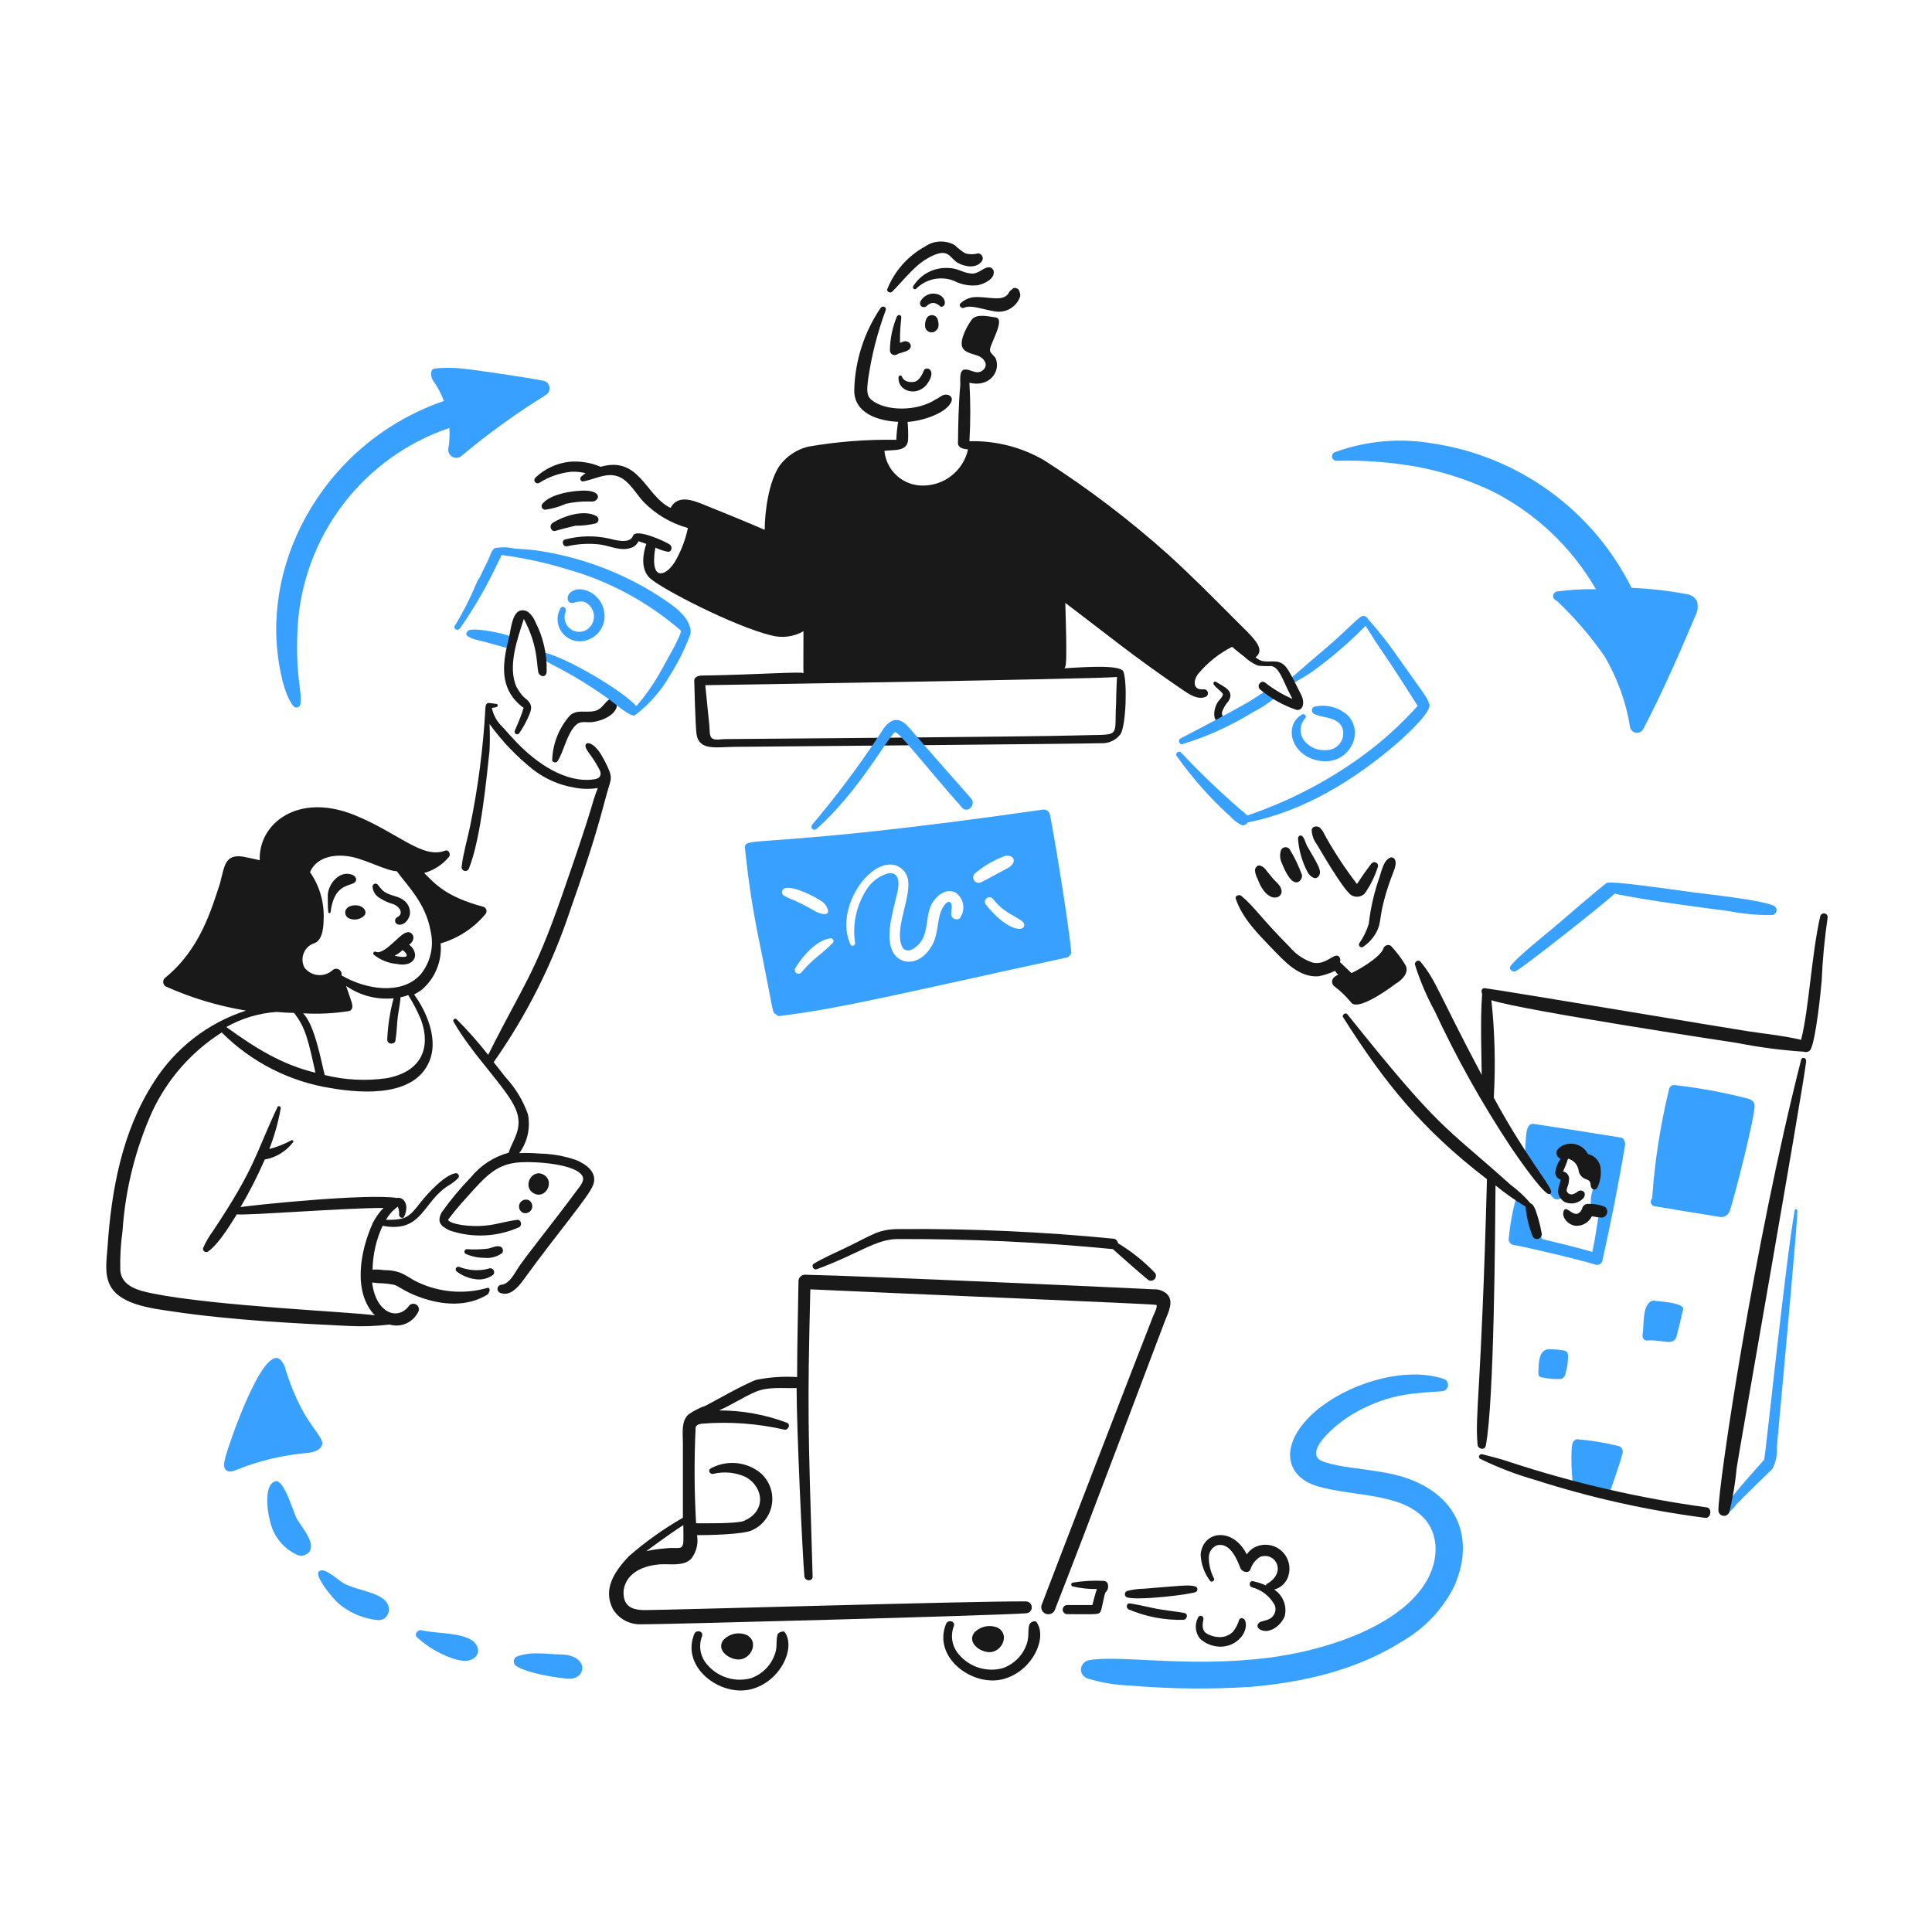 <svg width="160" height="160" viewBox="0 0 160 160" fill="none" xmlns="http://www.w3.org/2000/svg">
<path d="M134.248 94.212C131.828 93.822 129.446 93.439 127.02 93.077C126.49 92.998 126.406 93.72 126.376 94.099C126.325 94.741 126.305 95.386 126.263 95.991C126.229 96.483 128.269 98.83 128.647 99.208C128.694 99.252 128.751 99.286 128.813 99.307C128.875 99.328 128.94 99.335 129.005 99.328C129.07 99.32 129.132 99.299 129.188 99.266C129.244 99.232 129.292 99.187 129.328 99.133C129.934 98.262 129.12 97.353 129.178 96.446C129.206 95.991 129.895 95.681 130.389 95.538C130.803 95.417 131.978 98.301 131.941 98.451C131.739 98.969 131.687 99.533 131.791 100.079C131.828 100.344 132.358 100.609 132.396 100.571C132.396 100.609 132.056 102.918 131.867 103.675C130.996 103.41 128.233 102.728 127.704 102.614L126.606 99.89C126.606 99.74 125.697 98.868 125.622 98.981C125.277 100.18 125.049 101.41 124.941 102.653C124.948 102.77 124.998 102.881 125.081 102.964C125.164 103.048 125.274 103.098 125.391 103.107C126.222 103.233 131.142 104.399 132.128 104.734C132.185 104.752 132.245 104.759 132.304 104.753C132.364 104.748 132.421 104.731 132.474 104.703C132.527 104.675 132.574 104.637 132.612 104.591C132.65 104.544 132.678 104.491 132.695 104.434C133.415 101.217 134.058 98.001 134.587 94.784C134.589 94.553 134.479 94.249 134.248 94.212Z" fill="#38A1FF"/>
<path d="M146.737 75.782C146.832 75.777 146.922 75.74 146.992 75.675C147.062 75.612 147.108 75.525 147.122 75.431C147.135 75.338 147.115 75.242 147.066 75.161C147.017 75.08 146.941 75.018 146.851 74.987C145.762 74.514 141.213 74.032 140.152 73.89C138.035 73.606 133.302 72.906 133.037 73.133C132.28 73.7 129.406 76.2 128.685 76.804C128.006 77.373 125.459 79.408 125.09 80.02C124.934 80.282 125.24 80.513 125.506 80.437C125.976 80.261 132.95 74.772 133.719 74.003C135.763 74.496 142.084 75.319 143.105 75.442C144.301 75.679 145.518 75.793 146.737 75.782Z" fill="#38A1FF"/>
<path d="M134.06 119.758C132.917 119.474 131.752 119.284 130.578 119.19C130.238 119.271 130.203 119.607 130.162 119.909C130.105 120.945 130.143 121.984 130.275 123.013C130.345 123.317 133.038 124.413 133.227 123.846C133.452 123.164 134.287 120.855 134.362 120.363C134.384 120.304 134.394 120.24 134.391 120.177C134.387 120.113 134.371 120.051 134.343 119.995C134.314 119.938 134.275 119.887 134.226 119.847C134.177 119.806 134.121 119.776 134.06 119.758Z" fill="#38A1FF"/>
<path d="M148.63 100.23C147.875 104.412 146.224 120.507 146.095 120.894C145.644 121.399 142.985 124.336 142.765 124.946C142.689 125.096 142.915 125.435 143.029 125.362C143.324 125.155 143.579 124.899 143.786 124.605C144.086 124.264 146.7 121.729 146.776 121.653C147.067 121.094 147.197 120.465 147.151 119.836C147.212 119.116 148.817 101.903 148.854 100.27C148.861 100.117 148.63 100.078 148.63 100.23Z" fill="#38A1FF"/>
<path d="M137.05 107.723C136.985 107.708 136.919 107.706 136.854 107.719C136.789 107.732 136.728 107.759 136.674 107.798C135.984 108.277 136.167 109.8 136.031 110.523C135.989 110.748 136.145 111.053 136.407 111.014C137.779 110.924 138.632 111.548 138.867 110.599C139.034 109.923 139.207 109.236 139.358 108.555C139.771 107.867 137.285 107.782 137.05 107.723Z" fill="#38A1FF"/>
<path d="M129.556 111.848C129.144 111.778 128.726 111.74 128.308 111.735C127.399 111.735 127.437 112.946 127.399 113.589C127.393 113.704 127.406 113.819 127.437 113.93C127.478 113.98 127.53 114.019 127.589 114.045C127.648 114.071 127.713 114.083 127.777 114.08C128.286 114.196 128.809 114.234 129.329 114.193C129.425 114.14 129.506 114.063 129.566 113.971C129.625 113.878 129.661 113.773 129.67 113.663C129.788 113.244 129.852 112.812 129.859 112.376C129.859 111.991 129.772 111.92 129.556 111.848Z" fill="#38A1FF"/>
<path d="M46.183 63.028C46.742 62.115 46.903 60.91 47.621 60.114C47.962 59.739 48.303 59.801 48.757 59.813C49.552 59.832 51.179 59.284 51.103 58.224C51.065 57.959 50.762 57.694 50.498 57.884C49.968 58.259 49.854 58.789 49.135 58.905C48.453 59.016 47.772 58.755 47.205 59.245C46.295 60.272 45.773 61.584 45.729 62.955C45.725 63.141 46.067 63.216 46.183 63.028Z" fill="#191919"/>
<path d="M100.529 56.707C100.635 56.85 100.761 56.977 100.904 57.082C101.027 57.186 101.141 57.3 101.245 57.423C101.375 57.553 101.026 57.948 100.904 58.067C100.454 58.697 100.405 59.717 100.979 59.845C101.129 59.88 101.32 59.807 101.32 59.656C101.328 59.554 101.315 59.452 101.282 59.356C101.244 59.317 101.244 59.242 101.207 59.206C101.181 59.091 101.195 58.971 101.244 58.865C101.357 58.572 101.524 58.302 101.736 58.07C102.267 57.221 101.385 56.89 100.79 56.519C100.564 56.329 100.414 56.555 100.529 56.707Z" fill="#191919"/>
<path d="M149.159 87.779C145.283 102.988 142.31 122.935 142.31 125.094C142.314 125.204 142.358 125.308 142.432 125.389C142.507 125.469 142.607 125.521 142.716 125.534C142.825 125.548 142.935 125.522 143.027 125.463C143.119 125.403 143.187 125.312 143.218 125.207C143.51 124.013 143.713 122.799 143.824 121.574C143.994 120.361 149.233 90.698 149.576 87.93C149.618 87.59 149.237 87.476 149.159 87.779Z" fill="#191919"/>
<path d="M113.358 76.501C113.183 77.083 112.915 77.632 112.563 78.128C112.543 78.17 112.537 78.217 112.545 78.263C112.553 78.309 112.575 78.352 112.607 78.384C112.64 78.417 112.683 78.439 112.729 78.447C112.774 78.455 112.822 78.448 112.864 78.428C113.365 78.098 113.769 77.641 114.037 77.104C114.465 76.219 114.141 75.804 115.059 73.127C115.441 72.014 115.723 71.632 115.509 71.159C115.474 71.103 115.423 71.058 115.362 71.031C115.301 71.005 115.234 70.997 115.169 71.009C114.601 71.199 114.418 72.11 114.26 72.599C113.811 73.861 113.508 75.17 113.358 76.501Z" fill="#191919"/>
<path d="M111.882 74.116C112.056 74.229 112.264 74.28 112.47 74.259C112.676 74.239 112.87 74.148 113.018 74.003C113.495 73.319 113.866 72.566 114.115 71.77C114.126 71.735 114.129 71.699 114.125 71.662C114.121 71.626 114.11 71.591 114.093 71.559C114.075 71.528 114.051 71.5 114.022 71.478C113.994 71.455 113.961 71.439 113.926 71.429C113.776 71.354 113.661 71.429 113.55 71.543C112.511 72.929 112.645 72.867 112.378 73.208C111.446 71.994 110.599 70.717 109.841 69.386C109.691 69.121 109.501 68.629 109.198 68.478C108.973 68.403 108.706 68.44 108.63 68.703C108.635 69.141 108.782 69.565 109.047 69.914C109.237 70.205 111.143 73.562 111.882 74.116Z" fill="#191919"/>
<path d="M108.287 72.224C108.469 72.569 109.009 73.02 109.271 72.449C109.453 72.053 109.076 71.495 108.249 70.064C108.139 69.874 107.985 69.194 107.72 69.194C107.57 69.194 107.495 69.308 107.495 69.459C107.565 70.425 107.835 71.367 108.287 72.224Z" fill="#191919"/>
<path d="M106.168 71.505C106.313 71.903 106.756 72.861 107.151 73.019C107.527 73.208 107.833 72.869 107.833 72.489C107.574 71.764 107.244 71.067 106.849 70.407C106.812 70.325 106.749 70.257 106.669 70.213C106.59 70.17 106.499 70.153 106.409 70.166C106.319 70.179 106.236 70.22 106.172 70.284C106.108 70.349 106.067 70.432 106.054 70.521C105.974 70.852 106.014 71.201 106.168 71.505Z" fill="#191919"/>
<path d="M104.165 72.829C104.947 74.918 106.245 74.434 106.132 73.738C106.065 73.32 105.682 73.057 105.451 72.792C105.221 72.527 104.992 72.228 104.77 71.959C104.616 71.773 104.202 71.505 104.051 71.809C103.794 71.977 104.025 72.558 104.165 72.829Z" fill="#191919"/>
<path d="M116.386 79.907C116.04 79.335 115.634 78.803 115.175 78.317C115.121 78.286 115.062 78.268 115 78.262C114.939 78.257 114.877 78.266 114.819 78.287C114.761 78.309 114.709 78.343 114.665 78.387C114.622 78.431 114.589 78.484 114.569 78.542C114.304 79.338 112.223 80.473 111.92 80.586C111.882 80.549 111.012 79.716 110.974 79.678C111 79.602 111.007 79.52 110.994 79.441C110.981 79.362 110.948 79.287 110.899 79.224C110.506 78.831 109.848 79.974 108.704 79.716C107.966 79.47 107.311 79.025 106.811 78.429C104.516 76.134 103.854 75.06 102.8 74.19C102.613 74.04 102.232 74.19 102.35 74.455C102.88 76.045 104.205 77.368 105.339 78.542C106.362 79.601 107.573 80.976 109.2 80.851C109.671 80.757 110.128 80.606 110.562 80.401C110.966 81.007 110.89 80.527 110.448 80.968C110.398 81.022 110.36 81.087 110.338 81.157C110.317 81.227 110.311 81.302 110.322 81.374C110.333 81.447 110.36 81.517 110.402 81.578C110.443 81.638 110.498 81.689 110.562 81.725C111.052 82.102 111.496 82.534 111.887 83.012C112.416 83.769 114.952 81.953 115.596 81.46C115.894 81.307 116.795 80.629 116.386 79.907Z" fill="#191919"/>
<path d="M97.918 61.628C99.924 61.015 101.844 60.151 103.632 59.054C104.304 58.719 104.938 58.313 105.524 57.843C105.564 57.803 105.596 57.756 105.618 57.704C105.64 57.652 105.651 57.596 105.651 57.54C105.651 57.484 105.64 57.428 105.618 57.376C105.596 57.324 105.564 57.277 105.524 57.237C105.099 56.812 104.419 57.562 103.178 58.259C101.316 59.31 97.95 61.063 97.728 61.174C97.539 61.325 97.689 61.701 97.918 61.628Z" fill="#38A1FF"/>
<path d="M118.316 58.222C118.316 57.907 117.866 57.391 115.326 53.795C114.647 52.832 113.473 51.45 113.283 51.26C113.245 51.166 113.173 51.091 113.081 51.049C112.99 51.008 112.886 51.002 112.79 51.035C112.429 51.174 111.386 52.336 109.838 53.646C107.383 55.724 107.559 55.642 106.735 56.294C106.545 56.444 106.81 56.787 107 56.635C107.605 56.294 108.182 55.967 108.741 55.576C110.291 54.446 111.746 53.193 113.093 51.829C113.585 52.624 114.119 53.454 114.645 54.213C115.727 55.777 117.325 58.356 117.408 58.452C116.011 60.014 114.452 61.422 112.756 62.654C109.865 64.746 106.675 66.392 103.295 67.535C103.115 67.361 102.925 67.196 102.727 67.043C101.006 65.553 99.364 63.976 97.807 62.316C97.618 62.127 97.311 62.391 97.431 62.581C98.758 64.464 100.294 66.19 102.009 67.728C102.243 67.983 102.526 68.189 102.841 68.333C102.936 68.353 103.035 68.341 103.124 68.301C103.212 68.26 103.285 68.193 103.333 68.108C107.985 67.199 112.262 64.541 115.822 61.447C116.375 60.954 118.836 58.741 118.316 58.222Z" fill="#38A1FF"/>
<path d="M38.689 52.658C38.938 52.832 39.223 52.949 39.522 52.998C41.792 53.566 41.912 53.733 42.322 53.642C42.399 53.621 42.468 53.58 42.523 53.523C42.578 53.466 42.617 53.395 42.636 53.319C42.656 53.242 42.654 53.161 42.633 53.085C42.611 53.009 42.569 52.94 42.512 52.885C42.287 52.62 41.868 52.585 41.528 52.469C40.993 52.335 39.293 51.994 38.803 52.204C38.652 52.317 38.538 52.507 38.689 52.658Z" fill="#38A1FF"/>
<path d="M57.119 51.862C56.778 50.727 55.262 49.823 54.394 49.251C51.358 47.341 47.953 46.091 44.403 45.581C43.835 45.505 43.229 45.475 42.624 45.431C42.09 45.308 41.536 45.295 40.997 45.392C40.697 45.542 40.576 46.071 40.429 46.377C40.195 46.865 39.937 47.36 39.71 47.853C39.397 48.166 39.318 49.064 37.667 51.829C37.51 52.091 37.892 52.28 38.083 52.054C39.318 50.286 40.395 48.412 41.3 46.454C41.397 46.301 41.473 46.135 41.525 45.962C43.36 46.199 45.172 46.592 46.94 47.135C50.417 48.109 53.636 49.84 56.364 52.206C56.593 52.391 54.887 55.234 54.812 55.423C54.22 56.519 53.508 57.546 52.692 58.486C51.764 57.327 46.749 54.304 44.82 53.984C44.766 53.968 44.709 53.972 44.658 53.995C44.607 54.018 44.566 54.059 44.543 54.109C44.52 54.16 44.516 54.218 44.532 54.271C44.548 54.325 44.583 54.37 44.631 54.4C45.916 55.245 47.182 55.601 50.345 57.844C50.772 58.144 51.996 59.207 52.351 59.207C52.368 59.225 52.389 59.239 52.411 59.249C52.434 59.258 52.459 59.264 52.483 59.264C52.508 59.264 52.533 59.258 52.556 59.249C52.578 59.239 52.599 59.225 52.616 59.207C53.786 58.313 54.764 57.193 55.493 55.914C56.11 54.946 56.63 53.919 57.044 52.848C57.13 52.7 57.181 52.534 57.194 52.364C57.207 52.193 57.181 52.022 57.119 51.862Z" fill="#38A1FF"/>
<path d="M46.41 50.387C46.233 50.705 46.154 51.068 46.184 51.431C46.214 51.794 46.352 52.14 46.579 52.424C46.806 52.708 47.113 52.918 47.461 53.027C47.808 53.136 48.18 53.139 48.529 53.036C49.021 52.904 49.447 52.596 49.726 52.17C50.005 51.744 50.118 51.231 50.043 50.727C49.981 50.231 49.753 49.769 49.396 49.419C49.039 49.068 48.573 48.849 48.075 48.797C47.621 48.77 46.978 49.023 47.016 49.592C47.015 49.644 47.025 49.695 47.047 49.742C47.069 49.789 47.101 49.831 47.141 49.864C47.181 49.896 47.228 49.92 47.278 49.932C47.329 49.944 47.381 49.944 47.431 49.933C47.999 49.783 48.414 49.669 48.87 50.198C48.994 50.341 49.085 50.509 49.138 50.691C49.19 50.873 49.202 51.064 49.174 51.251C49.145 51.438 49.077 51.617 48.972 51.775C48.868 51.933 48.731 52.066 48.57 52.166C48.353 52.29 48.104 52.345 47.855 52.323C47.606 52.3 47.371 52.201 47.18 52.04C46.99 51.879 46.854 51.662 46.791 51.42C46.728 51.179 46.741 50.924 46.829 50.69C46.975 50.348 46.599 50.084 46.41 50.387Z" fill="#38A1FF"/>
<path d="M107.833 59.169C106.221 60.091 106.952 62.738 109.422 63.028C111.682 63.294 113.014 60.796 111.655 59.282C111.287 58.935 110.839 58.684 110.35 58.552C109.862 58.42 109.348 58.411 108.855 58.525C108.8 58.545 108.752 58.581 108.715 58.627C108.679 58.673 108.655 58.728 108.647 58.786C108.64 58.844 108.648 58.904 108.671 58.958C108.695 59.012 108.732 59.058 108.78 59.093C109.39 59.487 110.731 59.289 111.165 60.266C111.238 60.473 111.26 60.696 111.23 60.914C111.201 61.132 111.12 61.34 110.994 61.521C110.869 61.702 110.702 61.851 110.508 61.955C110.314 62.059 110.098 62.116 109.878 62.12C109.54 62.155 109.198 62.108 108.881 61.983C108.565 61.858 108.284 61.658 108.061 61.401C107.831 61.13 107.707 60.784 107.714 60.429C107.721 60.073 107.858 59.732 108.099 59.471C108.253 59.322 108.025 59.058 107.833 59.169Z" fill="#38A1FF"/>
<path d="M43.004 60.717C43.314 60.264 43.58 59.783 43.798 59.279C43.941 58.935 44.098 58.56 43.873 58.22C43.554 57.739 43.376 57.944 42.776 56.895C42.019 55.192 42.851 52.918 43.382 51.256C44.686 53.712 44.389 55.314 44.63 55.797C44.872 56.119 45.273 56.056 45.273 55.572C45.305 54.153 44.98 52.748 44.328 51.487C44.221 51.214 44.052 50.968 43.837 50.768C43.733 50.667 43.605 50.597 43.465 50.564C43.325 50.53 43.179 50.536 43.042 50.579C42.4 50.848 42.319 52.092 42.171 52.699C41.75 54.433 41.339 56.285 42.511 57.808C42.763 58.123 43.056 58.403 43.383 58.64C43.209 58.812 43.556 58.405 42.625 60.532C42.609 60.581 42.611 60.634 42.631 60.681C42.651 60.729 42.688 60.767 42.734 60.79C42.78 60.812 42.833 60.817 42.882 60.804C42.932 60.79 42.975 60.76 43.004 60.717Z" fill="#191919"/>
<path d="M150.75 75.857C150.005 79.132 149.832 83.426 149.16 86.114C147.722 85.773 146.171 85.618 144.694 85.394C142.916 85.125 124.823 82.083 122.971 81.837C122.705 81.802 122.63 82.102 122.746 82.291C122.571 84.574 122.705 87.59 122.708 89.017C119.024 82.078 118.969 81.26 117.637 79.642C117.449 79.417 117.107 79.679 117.187 79.907C117.603 81.231 118.148 82.511 118.814 83.729C120.634 87.641 122.744 91.411 125.128 95.007C125.534 95.608 127.545 98.543 128.193 98.867C128.344 98.942 128.498 98.829 128.458 98.642C128.337 98.07 126.255 95.611 123.709 90.905C123.863 88.214 123.797 85.515 123.511 82.835C126.162 83.688 142.845 86.22 143.9 86.38C145.712 86.736 147.544 86.977 149.387 87.099C149.489 87.135 149.601 87.136 149.704 87.102C149.806 87.068 149.895 87 149.955 86.91C150.392 85.99 150.786 82.175 150.863 81.233C150.936 79.484 151.101 77.741 151.355 76.01C151.37 75.932 151.354 75.851 151.311 75.784C151.268 75.717 151.201 75.669 151.124 75.649C151.047 75.63 150.965 75.64 150.896 75.679C150.826 75.718 150.774 75.781 150.75 75.857Z" fill="#191919"/>
<path d="M127.172 100.23C127.097 100.041 126.983 99.738 126.756 99.662C126.262 99.083 125.703 98.562 125.09 98.11C119.457 93.056 119.388 93.753 111.579 83.994C111.429 83.805 111.088 84.069 111.239 84.259C114.655 89.649 117.756 93.526 123.143 97.655C122.666 115.627 122.139 116.948 122.366 119.644C122.398 120.019 122.966 120.135 123.047 119.719C123.747 116.148 123.819 101.818 123.852 98.171C124.638 98.814 125.47 99.401 126.34 99.926C126.412 100.785 126.616 101.627 126.945 102.424C126.997 102.507 127.078 102.567 127.172 102.594C127.266 102.622 127.367 102.614 127.455 102.572C127.544 102.53 127.614 102.457 127.652 102.367C127.691 102.277 127.695 102.176 127.664 102.083C127.552 101.453 127.387 100.833 127.172 100.23Z" fill="#191919"/>
<path d="M132.886 99.927C132.44 99.756 131.963 99.679 131.486 99.701C131.385 99.705 131.287 99.739 131.207 99.8C131.126 99.861 131.066 99.946 131.036 100.042C131.014 100.137 130.972 100.227 130.913 100.305C130.855 100.383 130.78 100.448 130.695 100.496C130.19 100.698 129.771 99.857 129.522 100.231C129.242 100.79 129.905 101.518 130.582 101.518C130.843 101.516 131.099 101.44 131.32 101.3C131.541 101.159 131.718 100.96 131.83 100.724C132.105 100.782 132.383 100.82 132.663 100.837C132.765 100.825 132.86 100.783 132.936 100.715C133.013 100.648 133.067 100.558 133.091 100.459C133.116 100.36 133.109 100.256 133.072 100.161C133.036 100.066 132.971 99.984 132.886 99.927Z" fill="#191919"/>
<path d="M131.145 99.21C131.195 99.146 131.227 99.072 131.241 98.992C131.254 98.913 131.247 98.832 131.22 98.756C131.189 98.713 131.149 98.676 131.103 98.649C131.057 98.622 131.006 98.604 130.953 98.597C130.9 98.59 130.846 98.594 130.794 98.608C130.743 98.623 130.695 98.647 130.653 98.681C130.428 98.87 130.047 99.056 129.82 98.756C129.595 98.531 129.933 98.215 129.933 97.771C129.954 97.689 129.957 97.604 129.943 97.52C129.928 97.437 129.897 97.358 129.851 97.287C129.805 97.216 129.745 97.155 129.675 97.108C129.604 97.062 129.525 97.03 129.442 97.015C129.606 96.672 129.745 96.318 129.858 95.955C130.079 96.011 130.279 96.131 130.433 96.299C130.588 96.467 130.69 96.676 130.729 96.901C130.744 97.057 130.802 97.207 130.895 97.333C130.988 97.46 131.114 97.559 131.258 97.62C131.448 97.695 131.634 97.734 131.709 97.961C131.746 98.15 131.709 98.377 131.934 98.491C132.123 98.566 132.234 98.452 132.309 98.302C132.553 97.769 132.631 97.176 132.534 96.599C132.478 96.349 132.352 96.12 132.171 95.939C131.99 95.758 131.762 95.632 131.512 95.576C131.324 95.212 131.003 94.935 130.615 94.801C130.228 94.667 129.803 94.687 129.431 94.858C128.623 95.261 128.878 95.833 129.241 95.955C129.008 96.295 128.854 96.683 128.791 97.091C128.793 97.226 128.838 97.357 128.918 97.466C128.999 97.574 129.112 97.655 129.241 97.696C129.241 98.077 128.601 98.897 129.581 99.55C129.845 99.666 130.138 99.695 130.419 99.634C130.7 99.573 130.954 99.424 131.145 99.21Z" fill="#191919"/>
<path d="M122.592 120.819C124.051 121.534 125.571 122.116 127.133 122.56C131.721 124.033 136.433 125.085 141.212 125.701C141.704 125.771 141.818 124.868 141.325 124.831C135.799 124.078 130.352 122.824 125.052 121.084C124.295 120.819 123.535 120.642 122.781 120.44C122.515 120.369 122.363 120.709 122.592 120.819Z" fill="#191919"/>
<path d="M31.461 74.381C31.8 74.598 32.17 74.764 32.559 74.873C32.934 74.986 33.467 75.516 33.013 75.895C32.945 75.924 32.881 75.962 32.824 76.008C32.775 76.053 32.741 76.112 32.726 76.176C32.711 76.241 32.716 76.308 32.741 76.37C32.765 76.431 32.808 76.484 32.863 76.521C32.918 76.558 32.982 76.577 33.049 76.576C33.541 76.614 33.919 76.084 33.957 75.63C33.964 75.405 33.912 75.181 33.806 74.982C33.699 74.783 33.543 74.615 33.352 74.495C32.857 74.149 32.129 74.181 31.648 73.7C31.512 73.559 31.387 73.409 31.273 73.249C31.236 73.212 31.187 73.187 31.134 73.179C31.082 73.172 31.028 73.181 30.981 73.207C30.934 73.232 30.897 73.272 30.874 73.32C30.852 73.368 30.846 73.422 30.857 73.475C30.877 73.663 30.943 73.844 31.048 74.002C31.153 74.159 31.295 74.29 31.461 74.381Z" fill="#191919"/>
<path d="M33.883 78.242C34.314 77.919 34.307 77.53 34.108 77.333C33.476 76.7 32.532 78.491 31.421 78.847C31.306 78.872 31.187 78.858 31.081 78.809C30.93 78.771 30.855 78.996 30.967 79.074C31.511 79.505 32.168 79.769 32.86 79.831C33.91 80.042 34.413 79.548 34.374 79.036C34.352 78.877 34.298 78.724 34.213 78.587C34.129 78.45 34.016 78.332 33.883 78.242ZM33.658 79.188C33.517 79.329 32.847 79.188 32.674 79.15C32.912 79.034 33.129 78.881 33.317 78.695C33.391 78.658 33.79 79.053 33.656 79.188H33.658Z" fill="#191919"/>
<path d="M29.493 72.868C29.528 72.643 29.268 72.451 29.076 72.414C28.093 72.114 27.222 73.17 27.146 74.079C27.146 74.613 27.14 75.074 27.184 75.517C27.182 75.54 27.189 75.564 27.203 75.583C27.218 75.602 27.238 75.615 27.262 75.62C27.285 75.624 27.309 75.62 27.33 75.609C27.351 75.597 27.366 75.577 27.374 75.555C27.717 72.805 29.385 73.562 29.493 72.868Z" fill="#191919"/>
<path d="M29.228 74.987C28.477 75.103 28.459 75.737 28.811 76.008C29.028 76.129 29.279 76.176 29.524 76.142C29.77 76.108 29.998 75.995 30.174 75.819C30.488 75.443 29.993 74.868 29.228 74.987Z" fill="#191919"/>
<path d="M50.043 62.952C49.785 62.456 49.324 61.665 48.757 61.552C48.72 61.541 48.681 61.54 48.644 61.55C48.607 61.559 48.573 61.579 48.546 61.606C48.519 61.633 48.499 61.667 48.49 61.704C48.48 61.741 48.481 61.78 48.492 61.816C48.539 62.192 49.102 62.661 49.627 63.709C49.698 63.821 49.737 63.951 49.74 64.084C49.74 64.384 49.475 64.499 49.21 64.539C46.859 64.89 44.431 63.202 42.777 61.473C42.37 61.047 41.974 60.609 41.603 60.186C41.161 59.77 40.858 59.228 40.733 58.634C40.846 58.597 40.998 58.597 41.108 58.559C41.258 58.521 41.258 58.294 41.108 58.294C40.919 58.256 40.733 58.256 40.541 58.219C40.276 58.18 40.204 58.408 40.2 58.634C40.018 61.955 39.588 65.256 38.913 68.513C38.682 69.609 38.363 70.667 38.232 71.767C38.219 71.844 38.236 71.924 38.279 71.99C38.323 72.056 38.389 72.103 38.465 72.122C38.542 72.141 38.623 72.13 38.692 72.092C38.761 72.054 38.813 71.992 38.838 71.917C39.855 69.373 40.312 64.214 40.541 62.153C40.578 61.422 40.578 60.689 40.541 59.958C41.581 61.398 42.816 62.686 44.212 63.785C45.191 64.525 46.333 65.018 47.543 65.222C48.191 65.352 48.858 65.365 49.511 65.261C48.85 66.937 49.477 65.744 46.559 74.115C44.2 80.884 43.374 81.468 40.428 87.361C39.618 86.324 38.746 85.339 37.816 84.409C37.788 84.383 37.752 84.368 37.714 84.366C37.676 84.364 37.639 84.375 37.608 84.397C37.577 84.419 37.554 84.451 37.544 84.487C37.534 84.524 37.537 84.563 37.551 84.598C39.142 87.397 41.965 90.103 42.699 91.827C43.403 93.477 42.399 94.459 42.131 95.46C40.896 95.796 39.798 96.511 38.99 97.503C38.109 98.411 37.299 99.385 36.568 100.417C36.185 101.183 36.452 101.514 37.211 101.893C39.105 102.543 41.175 102.448 43.001 101.628C43.265 101.478 43.151 100.99 42.851 101.023C42.021 101.113 41.263 101.368 40.429 101.473C38.928 101.669 37.278 101.376 37.099 101.023C37.572 100.392 38.078 99.786 38.612 99.206C40.29 97.33 41.131 96.372 43.115 96.254C44.342 96.179 47.831 96.387 48.262 97.466C48.412 97.841 47.957 98.334 47.732 98.638C45.883 101.142 43.704 103.831 42.964 104.921C42.628 105.416 42.207 106.325 41.525 106.397C41.444 106.402 41.367 106.436 41.308 106.493C41.249 106.549 41.212 106.625 41.203 106.706C41.194 106.787 41.214 106.869 41.259 106.937C41.304 107.005 41.372 107.055 41.45 107.078C42.207 107.378 42.892 106.628 43.305 106.056C46.203 102.052 48.783 99.089 49.133 98.109C49.497 97.095 48.533 96.402 47.695 96.065C46.732 95.732 45.724 95.553 44.705 95.536C44.139 95.484 43.57 95.471 43.002 95.497C43.339 95.041 43.577 94.519 43.701 93.965C43.824 93.411 43.831 92.837 43.721 92.281C43.32 91.142 42.689 90.099 41.867 89.215C41.53 88.796 41.224 88.382 40.883 87.966C43.612 84.088 45.754 79.829 47.241 75.326C49.024 70.27 49.54 68.395 50.268 65.675C50.608 64.413 50.849 64.506 50.043 62.952Z" fill="#191919"/>
<path d="M40.052 104.165C40.586 104.232 41.125 104.098 41.566 103.79C41.607 103.745 41.635 103.69 41.648 103.63C41.66 103.57 41.656 103.509 41.637 103.451C41.618 103.393 41.583 103.341 41.538 103.301C41.492 103.261 41.436 103.234 41.376 103.222C41.035 103.147 40.695 103.372 40.355 103.412C39.79 103.478 39.219 103.49 38.652 103.45C38.61 103.454 38.571 103.47 38.538 103.497C38.506 103.524 38.482 103.559 38.47 103.599C38.458 103.64 38.458 103.682 38.47 103.722C38.482 103.763 38.506 103.798 38.538 103.825C39.013 104.045 39.529 104.162 40.052 104.165Z" fill="#191919"/>
<path d="M40.62 105.036C40.554 105.026 40.487 105.04 40.43 105.074C39.639 105.273 38.806 105.22 38.046 104.924C37.997 104.903 37.942 104.9 37.891 104.916C37.84 104.933 37.796 104.967 37.769 105.013C37.741 105.059 37.731 105.113 37.741 105.166C37.751 105.219 37.779 105.266 37.821 105.299C38.284 105.651 38.833 105.874 39.411 105.943C39.921 106.011 40.437 105.877 40.849 105.568C40.888 105.522 40.913 105.466 40.922 105.407C40.931 105.347 40.923 105.286 40.899 105.231C40.875 105.176 40.837 105.128 40.787 105.094C40.738 105.059 40.68 105.039 40.62 105.036Z" fill="#191919"/>
<path d="M40.355 106.663C38.429 107.209 36.37 107.034 34.564 106.171C33.673 105.759 33.325 105.187 31.802 105.187C31.489 105.137 31.171 105.124 30.855 105.15C30.873 103.893 31.157 102.655 31.687 101.517C34.984 102.135 34.989 99.528 37.137 98.186C37.426 98.018 37.694 97.814 37.933 97.58C37.97 97.543 37.995 97.494 38.003 97.441C38.01 97.388 38.001 97.335 37.975 97.288C37.95 97.241 37.91 97.204 37.862 97.181C37.814 97.159 37.76 97.153 37.708 97.164C36.779 97.329 35.375 98.876 34.793 99.624C33.85 100.837 33.611 101.024 31.955 101.024C32.205 100.595 32.54 100.221 32.939 99.927C33.032 100.128 33.071 100.35 33.052 100.57C33.015 100.795 33.359 100.988 33.469 100.759C33.932 99.784 33.437 99.093 32.863 99.208C30.283 98.826 20.883 99.808 19.921 99.965C20.669 98.695 21.339 97.381 21.926 96.028C22.861 95.861 23.699 95.348 24.273 94.591C24.348 94.478 24.198 94.366 24.122 94.441C23.546 94.751 22.935 94.992 22.302 95.157C22.727 94.068 23.044 92.94 23.248 91.789C23.286 91.639 23.055 91.523 22.983 91.676C21.129 95.606 21.187 96.622 17.647 101.932C17.316 102.378 17.037 102.861 16.815 103.37C16.805 103.419 16.809 103.469 16.826 103.516C16.843 103.562 16.872 103.603 16.911 103.634C16.95 103.665 16.996 103.685 17.045 103.691C17.095 103.698 17.145 103.69 17.19 103.67C18.196 103.033 19.501 100.705 19.612 100.567C20.556 100.672 28.441 100.037 31.76 100.037C31.413 100.396 31.12 100.804 30.89 101.248C29.794 103.649 29.225 107.032 31.04 108.93C29.211 108.649 17.807 108.171 12.609 107.113C11.511 106.888 10.047 106.545 9.96 105.183C9.935 104.095 9.998 103.007 10.149 101.929C10.376 98.516 11.209 95.171 12.609 92.051C13.865 89.366 15.86 87.094 18.362 85.504C20.822 87.969 24.004 89.586 27.445 90.121C30.094 90.571 34.586 90.871 35.657 87.623C36.218 85.921 35.326 83.763 34.295 82.363C34.505 82.252 34.707 82.127 34.9 81.988C35.457 81.521 35.893 80.926 36.169 80.253C36.446 79.581 36.556 78.852 36.49 78.128C37.939 77.708 39.231 76.865 40.199 75.706C40.239 75.66 40.267 75.605 40.282 75.545C40.296 75.486 40.296 75.424 40.282 75.364C40.267 75.305 40.238 75.25 40.197 75.204C40.157 75.158 40.106 75.123 40.049 75.101C36.96 74.275 36.072 73.241 35.129 72.299C35.928 72.075 36.641 71.614 37.172 70.975C37.362 70.786 37.172 70.33 36.872 70.445C34.969 71.172 32.992 68.968 29.341 67.494C24.674 65.609 21.399 68.196 21.508 71.24C21.394 71.203 20.485 71.015 20.107 70.94C18.607 70.726 18.597 71.742 18.215 73.173C17.521 75.254 16.591 78.637 13.638 81.007C13.593 81.055 13.559 81.111 13.539 81.173C13.518 81.235 13.511 81.3 13.518 81.365C13.525 81.43 13.546 81.493 13.58 81.548C13.614 81.604 13.659 81.652 13.713 81.689C15.837 82.642 18.076 83.316 20.374 83.694C17.206 84.715 14.5 86.818 12.728 89.635C10.116 93.687 9.227 98.531 8.906 103.26C8.835 104.32 8.606 105.569 9.171 106.553C10.044 108.063 12.581 108.354 14.204 108.596C19.392 109.37 24.887 109.611 28.813 109.807C29.962 109.869 31.114 109.831 32.257 109.694C32.715 109.828 33.207 109.795 33.644 109.601C34.08 109.407 34.434 109.065 34.642 108.634C34.695 108.529 34.706 108.408 34.672 108.295C34.638 108.183 34.562 108.087 34.46 108.029C34.358 107.971 34.237 107.954 34.123 107.982C34.008 108.01 33.91 108.081 33.846 108.18C32.871 109.414 31.11 108.693 30.819 106.212C31.145 106.255 31.474 106.28 31.803 106.287C32.083 106.307 32.36 106.345 32.635 106.401C33.006 106.5 33.502 106.972 34.755 107.422C36.626 108.098 38.69 108.255 40.394 107.197C40.657 106.852 40.544 106.587 40.355 106.663ZM34.867 84.448C35.74 86.879 34.81 88.779 32.028 89.293C30.311 89.538 28.564 89.448 26.881 89.027V88.99C26.598 87.892 26.07 84.886 25.102 83.918C26.381 83.995 27.664 83.931 28.929 83.729C28.983 83.713 29.031 83.684 29.07 83.645C29.11 83.606 29.139 83.557 29.154 83.504C29.271 83.27 29.053 82.82 28.662 81.649C29.81 82.449 31.206 82.812 32.598 82.671C32.298 83.783 32.12 84.925 32.069 86.077C32.069 86.562 32.75 86.495 32.75 86.152C32.863 85.509 32.861 84.865 32.939 84.222C32.99 83.802 33.164 82.977 33.164 82.594C33.385 82.554 33.6 82.491 33.807 82.405C34.215 83.056 34.569 83.74 34.867 84.448ZM34.829 80.701C33.279 82.427 30.305 81.963 28.282 80.776C28.303 80.681 28.292 80.582 28.252 80.493C28.212 80.405 28.144 80.331 28.059 80.284C27.974 80.237 27.876 80.219 27.779 80.233C27.683 80.247 27.593 80.291 27.524 80.36C27.361 80.504 27.17 80.612 26.963 80.679C26.756 80.746 26.538 80.769 26.322 80.748C26.105 80.727 25.895 80.662 25.705 80.556C25.515 80.451 25.349 80.307 25.216 80.135C25.117 79.947 25.061 79.739 25.052 79.526C25.043 79.313 25.081 79.101 25.165 78.905C25.248 78.709 25.374 78.535 25.534 78.394C25.693 78.253 25.882 78.149 26.087 78.091C26.767 77.785 26.797 76.615 26.806 76.009C26.841 74.659 26.444 73.332 25.67 72.225C26.276 70.863 27.906 70.699 29.19 70.976C30.329 71.221 32.11 72.149 32.861 72.149C33.724 73.344 35.257 74.788 35.661 77.107C35.807 77.73 35.808 78.377 35.665 79C35.521 79.623 35.236 80.205 34.833 80.701H34.829ZM22.908 83.805C23.4 83.843 23.854 83.88 24.346 83.88C25.305 85.08 25.533 86.177 26.124 88.837C23.292 88.154 21.112 86.763 18.745 85.053C20.022 84.332 21.444 83.905 22.908 83.805Z" fill="#191919"/>
<path d="M96.479 109.388C96.757 108.674 97.276 107.72 96.593 107.117C96.294 106.876 95.916 106.754 95.533 106.776C94.965 106.739 71.466 105.66 66.657 105.566C66.517 105.569 66.384 105.625 66.285 105.724C66.186 105.823 66.13 105.956 66.127 106.096C66.09 108.745 66.014 111.394 66.014 114.043C64.886 113.971 63.754 114.046 62.645 114.268C61.734 114.562 58.969 116.153 58.407 116.425C57.909 116.598 57.437 116.84 57.007 117.144C56.395 117.706 56.553 118.734 56.553 119.49V125.696C54.963 126.606 53.467 127.671 52.087 128.875C50.822 130.201 49.922 131.645 50.762 133.266C51.006 133.665 51.352 133.991 51.764 134.211C52.177 134.431 52.641 134.535 53.108 134.514C54.168 134.554 82.473 133.793 84.974 133.606C85.101 133.601 85.222 133.547 85.31 133.455C85.398 133.363 85.447 133.241 85.447 133.114C85.447 132.987 85.398 132.864 85.31 132.773C85.222 132.681 85.101 132.627 84.974 132.622C80.772 132.584 55.417 133.341 53.373 133.341C52.579 133.341 51.828 133.151 51.67 132.281C51.456 131.097 52.297 129.756 54.584 129.557C55.455 129.482 56.562 129.756 57.234 129.102C57.45 128.827 57.606 128.51 57.69 128.171C57.775 127.832 57.787 127.479 57.725 127.135C58.445 127.135 61.552 127.102 62.303 126.718C62.781 126.499 63.189 126.151 63.481 125.714C63.774 125.276 63.939 124.766 63.959 124.241C63.978 123.715 63.852 123.194 63.593 122.736C63.334 122.278 62.952 121.901 62.492 121.647C61.94 121.33 61.316 121.16 60.68 121.153C60.044 121.147 59.416 121.304 58.858 121.609C58.593 121.759 58.783 122.104 59.048 122.063C59.96 121.837 60.922 121.931 61.773 122.328C63.28 123.192 63.458 125.192 61.584 125.961C61.018 126.194 58.329 126.15 57.647 126.15C57.496 123.503 57.483 120.851 57.61 118.202C57.68 117.977 57.91 117.938 58.14 117.902C60.422 117.72 62.719 117.886 64.952 118.395C65.252 118.47 65.519 117.98 65.177 117.827C63.375 117.147 61.464 116.801 59.538 116.805C60.598 116.354 61.554 115.693 62.604 115.253C63.635 114.821 64.875 114.988 65.972 114.953C65.972 118.359 66.457 128.729 66.615 130.545C66.651 130.961 67.334 130.995 67.297 130.545C66.91 117.628 66.868 116.86 67.108 106.778C75.169 107.153 95.643 107.989 95.757 108.065C95.907 108.179 95.568 108.822 95.492 109.011C94.927 110.412 87.534 129.557 86.257 132.93C86.234 133.005 86.227 133.084 86.235 133.163C86.244 133.241 86.268 133.317 86.306 133.386C86.345 133.455 86.397 133.516 86.459 133.564C86.522 133.613 86.593 133.648 86.669 133.668C86.746 133.688 86.825 133.693 86.903 133.682C86.981 133.67 87.057 133.643 87.124 133.603C87.192 133.562 87.25 133.507 87.296 133.443C87.342 133.379 87.375 133.307 87.393 133.23C89.903 126.868 95.901 110.875 96.479 109.388ZM56.438 128.121C56.279 128.281 55.775 128.135 55.077 128.235C54.554 128.27 54.036 128.345 53.525 128.46C53.6 128.409 55.293 127.133 56.59 126.302C56.593 127.487 56.655 127.935 56.438 128.121Z" fill="#191919"/>
<path d="M85.239 134.555C85.051 135.243 85.383 135.681 84.709 136.826C84.317 137.441 83.731 137.908 83.044 138.151C82.393 138.327 81.706 138.314 81.062 138.113C80.418 137.911 79.846 137.531 79.411 137.016C79.133 136.7 78.947 136.315 78.874 135.901C78.8 135.487 78.842 135.061 78.994 134.669C79.137 134.25 78.506 134.103 78.35 134.479C77.212 137.256 80.53 139.726 83.078 139.057C85.519 138.419 86.81 135.561 85.803 134.288C85.692 134.259 85.576 134.27 85.472 134.319C85.369 134.368 85.287 134.452 85.239 134.555Z" fill="#191919"/>
<path d="M64.386 135.388C64.198 136.075 64.531 136.513 63.856 137.658C63.465 138.274 62.879 138.74 62.191 138.983C61.54 139.159 60.853 139.146 60.209 138.945C59.566 138.743 58.993 138.363 58.558 137.847C58.28 137.532 58.095 137.146 58.021 136.733C57.948 136.319 57.989 135.893 58.142 135.501C58.284 135.082 57.653 134.935 57.499 135.312C56.36 138.088 59.678 140.558 62.226 139.889C64.668 139.251 65.959 136.393 64.951 135.121C64.765 135.085 64.424 135.199 64.386 135.388Z" fill="#191919"/>
<path d="M99.053 131.831C99.094 131.805 99.127 131.768 99.147 131.723C99.167 131.679 99.174 131.629 99.166 131.581C99.158 131.533 99.136 131.488 99.102 131.452C99.069 131.417 99.025 131.392 98.978 131.381C98.493 131.219 97.685 131.334 94.739 131.57C94.266 131.576 93.796 131.64 93.339 131.759C93.285 131.779 93.239 131.815 93.206 131.863C93.173 131.91 93.155 131.966 93.155 132.024C93.155 132.081 93.173 132.138 93.206 132.185C93.239 132.232 93.285 132.268 93.339 132.289C94.26 132.571 98.687 132.04 99.053 131.831Z" fill="#191919"/>
<path d="M98.069 133.576C97.694 133.501 96.177 133.311 95.799 133.235C95.42 133.159 93.943 132.827 93.566 132.785C93.3 132.752 93.225 133.125 93.452 133.277C94.898 133.893 96.459 134.19 98.029 134.147C98.297 134.108 98.448 133.651 98.069 133.576Z" fill="#191919"/>
<path d="M102.611 134.176C102.508 134.519 102.341 134.84 102.118 135.122C101.849 135.399 101.483 135.562 101.096 135.576C100.685 135.591 100.277 135.487 99.924 135.276C99.51 135.006 99.583 134.556 99.659 134.102C99.674 134.042 99.664 133.978 99.632 133.925C99.6 133.871 99.548 133.833 99.488 133.818C99.428 133.803 99.364 133.813 99.311 133.845C99.257 133.877 99.219 133.928 99.204 133.989C99.063 134.266 99.006 134.578 99.04 134.887C99.073 135.197 99.197 135.489 99.394 135.729C99.856 136.134 100.445 136.362 101.059 136.373C102.544 136.373 103.46 135.022 103.102 134.178C102.951 133.95 102.686 133.95 102.611 134.176Z" fill="#191919"/>
<path d="M106.697 130.507C106.805 130.163 106.818 129.796 106.733 129.446C106.649 129.096 106.471 128.775 106.218 128.518C105.965 128.262 105.647 128.079 105.298 127.989C104.949 127.899 104.583 127.906 104.237 128.009C103.835 128.125 103.486 128.379 103.253 128.728C102.119 126.46 99.637 126.731 99.431 128.728C99.463 129.506 99.726 130.257 100.188 130.885C100.306 131.11 100.642 130.922 100.528 130.696C100.26 130.181 100.117 129.611 100.112 129.031C100.099 128.805 100.158 128.581 100.281 128.39C100.403 128.2 100.582 128.053 100.793 127.971C101.849 127.726 102.422 129.068 102.723 129.863C102.837 130.163 103.374 130.358 103.556 129.976C103.69 129.531 103.987 129.152 104.388 128.917C105.686 128.527 106.543 130.231 104.956 131.15C104.881 131.187 104.843 131.225 104.843 131.3C104.514 131.152 104.172 131.038 103.821 130.959C103.48 130.846 103.371 131.334 103.671 131.451C104.072 131.552 104.447 131.736 104.773 131.99C105.098 132.244 105.368 132.563 105.563 132.927C105.622 133.07 105.642 133.225 105.623 133.378C105.603 133.53 105.543 133.675 105.45 133.798C105.217 134.135 104.844 134.173 104.465 134.289C104.087 134.406 104.009 134.785 104.39 134.971C105.182 135.357 106.133 134.555 106.396 133.835C106.495 133.424 106.465 132.993 106.309 132.6C106.153 132.207 105.879 131.872 105.526 131.64C105.802 131.569 106.056 131.427 106.261 131.228C106.466 131.03 106.617 130.781 106.697 130.507Z" fill="#191919"/>
<path d="M81.947 136.827C82.972 136.827 83.642 135.393 82.665 134.82C82.33 134.667 81.955 134.625 81.594 134.7C81.234 134.775 80.906 134.963 80.66 135.237C80.093 136.07 81.189 136.827 81.947 136.827Z" fill="#191919"/>
<path d="M61.17 137.432C62.195 137.432 62.865 135.998 61.889 135.426C61.553 135.272 61.178 135.23 60.817 135.305C60.457 135.38 60.129 135.568 59.883 135.842C59.315 136.675 60.374 137.432 61.17 137.432Z" fill="#191919"/>
<path d="M91.409 130.922C90.536 130.876 89.66 130.926 88.798 131.072C88.773 131.088 88.752 131.11 88.738 131.137C88.723 131.163 88.716 131.192 88.716 131.222C88.716 131.252 88.723 131.282 88.738 131.308C88.752 131.334 88.773 131.356 88.798 131.372C89.467 131.532 90.154 131.608 90.842 131.597C90.767 131.747 90.467 132.884 90.467 132.922H88.385C88.285 132.922 88.189 132.962 88.118 133.033C88.047 133.104 88.007 133.2 88.007 133.301C88.007 133.401 88.047 133.497 88.118 133.568C88.189 133.639 88.285 133.679 88.385 133.679C90.844 133.679 91.005 133.739 91.148 133.454C91.262 133.265 91.448 131.978 91.565 131.864C91.65 131.783 91.712 131.68 91.745 131.568C91.779 131.455 91.781 131.335 91.754 131.221C91.74 131.139 91.698 131.064 91.635 131.01C91.572 130.955 91.493 130.924 91.409 130.922Z" fill="#191919"/>
<path d="M67.641 105.111C71.099 103.842 72.534 102.613 74.339 102.613C80.291 102.59 86.241 102.868 92.165 103.446C92.347 103.629 95.04 105.989 95.117 106.02C95.196 106.06 95.286 106.075 95.374 106.061C95.462 106.047 95.544 106.005 95.607 105.942C95.67 105.879 95.711 105.798 95.725 105.71C95.739 105.622 95.725 105.531 95.684 105.452C94.767 104.483 93.723 103.643 92.581 102.954C92.571 102.851 92.523 102.755 92.446 102.686C92.369 102.616 92.268 102.578 92.165 102.579C86.33 102.009 80.469 101.744 74.606 101.784C72.691 101.784 72.419 102.196 69.954 103.373C69.084 103.789 68.212 104.166 67.381 104.66C67.186 104.77 67.337 105.223 67.641 105.111Z" fill="#191919"/>
<path d="M145.3 91.449C145.217 91.149 144.959 91.033 144.656 90.958C142.69 90.455 140.692 90.088 138.677 89.86C138.573 89.851 138.469 89.881 138.386 89.944C138.303 90.007 138.246 90.098 138.226 90.201C137.501 93.17 137.033 96.196 136.826 99.245C136.778 99.291 136.742 99.349 136.723 99.413C136.704 99.477 136.702 99.545 136.717 99.61C136.732 99.675 136.764 99.735 136.81 99.784C136.855 99.833 136.912 99.869 136.976 99.889C137.108 99.921 142.13 100.732 142.312 100.759C142.406 100.79 142.506 100.801 142.605 100.793C142.704 100.784 142.8 100.756 142.888 100.711C142.976 100.665 143.054 100.602 143.117 100.526C143.181 100.45 143.229 100.362 143.258 100.267C143.498 99.646 145.47 92.07 145.3 91.449Z" fill="#38A1FF"/>
<path d="M114.872 121.99C112.672 121.578 111.256 121.568 109.687 121.082C108.336 120.664 109.193 119.445 110.217 118.471C111.006 117.739 111.899 117.126 112.866 116.654C115.458 115.356 117.307 115.387 119.414 115.216C119.536 115.212 119.653 115.164 119.745 115.082C119.836 115 119.896 114.889 119.914 114.768C119.931 114.646 119.906 114.522 119.842 114.418C119.778 114.313 119.68 114.234 119.564 114.194C115.894 112.971 110.413 115.004 108.059 117.751C105.952 120.21 106.744 122.395 109.118 123.088C112.089 123.955 116.007 123.613 117.972 125.775C119.341 127.28 119.432 130.341 116.459 132.928C113.583 135.43 108.874 136.795 105.105 137.28C98.365 138.146 92.611 137.004 90.118 137.505C89.951 137.553 89.803 137.651 89.694 137.787C89.586 137.923 89.522 138.089 89.512 138.262C89.518 138.437 89.581 138.605 89.69 138.741C89.799 138.877 89.949 138.975 90.118 139.019C91.224 139.355 92.369 139.545 93.524 139.587C96.86 139.873 100.212 139.911 103.553 139.701C107.905 139.325 112.344 138.316 116.08 135.954C117.95 134.891 119.465 133.299 120.432 131.377C122.428 126.828 120.178 122.986 114.872 121.99Z" fill="#38A1FF"/>
<path d="M24.459 125.51C24.203 124.903 23.484 122.538 22.832 122.672C21.813 122.879 22.15 125.246 22.339 125.851C22.458 126.498 22.734 127.106 23.143 127.621C23.552 128.136 24.083 128.542 24.686 128.803C24.856 128.85 25.036 128.847 25.204 128.793C25.372 128.74 25.521 128.639 25.633 128.503C26.183 127.606 24.694 126.215 24.459 125.51Z" fill="#38A1FF"/>
<path d="M31.612 132.323C30.752 131.775 29.425 131.626 28.509 131.149C28.058 130.915 27.184 130.042 26.654 130.051C25.556 130.071 27.718 132.545 28.054 132.814C28.977 133.584 30.11 134.059 31.306 134.175C32.216 134.211 32.639 132.975 31.612 132.323Z" fill="#38A1FF"/>
<path d="M39.144 135.881C38.075 135.168 36.293 135.316 34.905 135.01C34.565 134.935 34.261 135.385 34.565 135.616C35.215 136.209 35.956 136.694 36.759 137.053C37.36 137.323 38.394 137.751 39.068 137.429C39.834 137.071 39.674 136.296 39.144 135.881Z" fill="#38A1FF"/>
<path d="M46.448 137.016C45.236 136.997 44.036 136.741 42.852 137.166C42.774 137.193 42.704 137.241 42.651 137.305C42.598 137.369 42.564 137.446 42.552 137.528C42.54 137.611 42.551 137.695 42.584 137.771C42.617 137.847 42.671 137.913 42.739 137.961C43.663 138.576 45.983 138.928 46.978 139.02C48.611 139.174 48.831 137.053 46.448 137.016Z" fill="#38A1FF"/>
<path d="M37.137 37.104C37.106 37.242 37.12 37.387 37.176 37.517C37.233 37.646 37.329 37.755 37.451 37.827C37.573 37.898 37.715 37.929 37.856 37.915C37.997 37.901 38.129 37.842 38.235 37.747C40.432 35.904 42.759 34.222 45.199 32.714C45.306 32.649 45.393 32.555 45.447 32.442C45.502 32.329 45.523 32.203 45.507 32.078C45.491 31.954 45.439 31.837 45.358 31.741C45.276 31.645 45.169 31.576 45.049 31.54C43.534 31.24 38.995 30.575 38.236 30.519C37.494 30.44 36.745 30.44 36.003 30.519C35.553 30.583 35.703 31.295 35.853 31.503C36.232 32.026 36.538 32.6 36.761 33.206C27.104 36.538 21.686 46.166 23.096 54.891C23.27 55.964 23.613 57.643 24.308 58.487C24.349 58.531 24.401 58.562 24.459 58.579C24.517 58.595 24.578 58.596 24.636 58.58C24.694 58.565 24.747 58.534 24.789 58.491C24.831 58.449 24.861 58.395 24.876 58.337C25.047 57.136 24.425 56.086 24.651 51.865C24.879 48.19 26.196 44.665 28.433 41.74C30.671 38.816 33.728 36.622 37.215 35.44C37.251 35.996 37.225 36.554 37.137 37.104Z" fill="#38A1FF"/>
<path d="M140.532 49.781C140.452 49.632 140.339 49.502 140.201 49.404C140.063 49.306 139.904 49.241 139.737 49.214C138.213 48.923 136.67 48.745 135.119 48.684C133.537 45.515 131.215 42.774 128.35 40.692C125.484 38.611 122.16 37.25 118.657 36.725C115.941 36.252 113.148 36.5 110.558 37.444C110.477 37.473 110.408 37.529 110.363 37.603C110.319 37.678 110.302 37.765 110.316 37.851C110.329 37.936 110.372 38.014 110.437 38.071C110.502 38.128 110.585 38.161 110.672 38.163C112.903 38.097 115.135 38.262 117.333 38.655C119.479 39.055 121.564 39.729 123.539 40.661C127.148 42.473 130.147 45.301 132.168 48.798C131.08 48.775 129.991 48.838 128.913 48.987C128.831 49.01 128.759 49.06 128.708 49.128C128.656 49.197 128.628 49.28 128.628 49.365C128.628 49.451 128.656 49.534 128.708 49.602C128.759 49.67 128.831 49.72 128.913 49.744C130.395 51.142 131.727 52.689 132.89 54.361C133.956 56.181 134.673 58.183 135.005 60.266C135.036 60.374 135.098 60.472 135.184 60.546C135.269 60.62 135.374 60.668 135.486 60.683C135.598 60.699 135.712 60.682 135.814 60.635C135.917 60.588 136.004 60.511 136.064 60.416C137.702 57.3 139.092 54.096 140.454 50.879C140.614 50.535 140.642 50.144 140.532 49.781Z" fill="#38A1FF"/>
<path d="M26.654 119.341C26.375 118.503 24.939 117.5 23.665 113.475C23.602 113.127 23.43 112.809 23.172 112.567C21.721 111.449 18.882 119.754 18.631 120.82C18.551 121.159 18.481 121.577 18.745 121.767C18.97 121.956 19.31 121.836 19.578 121.728C21.452 120.972 23.429 120.5 25.443 120.328C26.613 120.225 26.788 119.61 26.654 119.341Z" fill="#38A1FF"/>
<path d="M46.864 41.721C47.498 41.581 48.145 41.517 48.794 41.532C48.983 41.532 49.21 41.569 49.362 41.417C49.402 41.392 49.436 41.359 49.462 41.32C49.488 41.28 49.506 41.236 49.513 41.189C49.52 41.142 49.517 41.095 49.504 41.049C49.491 41.004 49.468 40.962 49.437 40.926C49.097 40.551 48.188 40.626 47.772 40.661C46.902 40.736 45.475 41.011 44.896 41.758C44.868 41.804 44.853 41.857 44.853 41.911C44.853 41.964 44.867 42.017 44.894 42.064C44.921 42.11 44.96 42.149 45.007 42.175C45.054 42.201 45.107 42.214 45.161 42.213C45.749 42.129 46.322 41.963 46.864 41.721Z" fill="#191919"/>
<path d="M49.324 43.348C49.386 43.33 49.441 43.294 49.483 43.244C49.525 43.195 49.552 43.134 49.56 43.07C49.568 43.006 49.557 42.94 49.528 42.882C49.5 42.824 49.455 42.776 49.399 42.743C48.38 42.169 46.697 42.72 45.765 43.31C45.419 43.529 45.652 44.105 46.03 43.954C46.56 43.804 47.128 43.654 47.658 43.537C48.219 43.543 48.778 43.479 49.324 43.348Z" fill="#191919"/>
<path d="M76.724 31.881C77.722 30.549 76.616 30.279 76.499 30.708C76.478 30.783 76.187 31.515 75.742 31.616C75.472 31.677 74.85 31.666 74.682 31.162C74.644 31.049 74.417 31.087 74.417 31.237C74.313 32.359 75.838 32.893 76.724 31.881Z" fill="#191919"/>
<path d="M74.491 26.09C74.442 26.084 74.392 26.096 74.351 26.124C74.309 26.151 74.279 26.193 74.266 26.24C73.905 27.118 73.713 28.055 73.698 29.003C73.696 29.075 73.714 29.145 73.749 29.208C73.784 29.27 73.836 29.321 73.898 29.356C73.961 29.392 74.031 29.409 74.103 29.407C74.174 29.404 74.244 29.383 74.304 29.344C74.475 29.23 74.85 29.184 75.136 29.044C75.763 28.729 75.268 28.05 74.72 28.324C74.645 28.362 74.606 28.362 74.531 28.399C74.526 26.237 74.807 26.196 74.491 26.09Z" fill="#191919"/>
<path d="M77.67 26.507C77.651 26.409 77.604 26.319 77.535 26.249C77.465 26.178 77.376 26.129 77.279 26.109C77.182 26.089 77.081 26.098 76.989 26.135C76.897 26.172 76.818 26.236 76.762 26.317C76.64 26.537 76.588 26.787 76.612 27.036C76.621 27.137 76.659 27.233 76.721 27.313C76.782 27.393 76.865 27.455 76.96 27.49C77.054 27.526 77.157 27.534 77.256 27.514C77.355 27.494 77.447 27.446 77.52 27.377C77.719 27.188 77.79 26.998 77.67 26.507Z" fill="#191919"/>
<path d="M77.935 25.41C78.479 25.41 78.362 24.312 77.254 24.312C77.042 24.323 76.837 24.387 76.658 24.5C76.479 24.613 76.332 24.77 76.232 24.956C76.195 25.023 76.182 25.101 76.195 25.177C76.209 25.253 76.248 25.322 76.307 25.372C76.374 25.42 76.456 25.443 76.539 25.436C76.621 25.429 76.699 25.393 76.757 25.334C77.356 24.74 77.859 25.41 77.935 25.41Z" fill="#191919"/>
<path d="M73.885 24.16C74.983 23.063 75.863 21.759 77.329 21.133C78.611 20.585 78.657 21.397 79.335 21.776C79.942 22.115 80.911 22.26 81.341 21.587C81.373 21.526 81.389 21.457 81.389 21.388C81.388 21.319 81.369 21.251 81.335 21.191C81.302 21.131 81.253 21.08 81.195 21.043C81.136 21.007 81.069 20.985 81 20.981C80.654 21.08 80.287 21.08 79.941 20.981C79.626 20.788 79.334 20.56 79.07 20.301C78.691 20.086 78.259 19.982 77.824 20.002C77.388 20.023 76.968 20.165 76.61 20.414C75.181 21.198 74.07 22.456 73.469 23.971C73.431 24.16 73.734 24.312 73.885 24.16Z" fill="#191919"/>
<path d="M80.357 22.647C79.607 22.546 79.34 22.206 78.502 22.192C77.931 22.164 77.363 22.29 76.857 22.556C76.351 22.822 75.926 23.22 75.626 23.706C75.551 23.895 75.736 24.043 75.891 23.895C76.291 23.5 76.797 23.23 77.348 23.116C77.898 23.002 78.47 23.049 78.994 23.252C79.587 23.564 80.258 23.694 80.924 23.628C81.454 23.548 82.439 23.098 82.287 22.416C82.264 22.356 82.229 22.301 82.183 22.256C82.137 22.21 82.082 22.174 82.022 22.152C81.462 22.03 81.106 22.749 80.357 22.647Z" fill="#191919"/>
<path d="M80.622 24.614C80.226 24.661 79.854 24.834 79.562 25.106C79.337 25.298 79.637 25.599 79.862 25.482C80.393 25.217 81.501 25.653 82.36 25.782C82.8 25.868 83.256 25.793 83.645 25.571C84.034 25.348 84.33 24.993 84.479 24.571C84.507 24.445 84.493 24.313 84.442 24.195C84.432 24.115 84.398 24.04 84.344 23.979C84.291 23.918 84.22 23.875 84.141 23.855C83.952 23.817 83.877 23.892 83.766 24.005C83.686 24.048 83.62 24.114 83.577 24.195C83.123 25.1 81.826 24.505 80.622 24.614Z" fill="#191919"/>
<path d="M107.644 57.313C106.784 55.593 106.576 55.217 106.206 54.967C105.597 54.555 104.806 55.004 104.2 54.592C104.125 54.553 104.05 54.477 103.975 54.441C104.88 53.717 103.763 52.791 102.272 51.301C100.456 49.484 98.671 47.67 96.747 45.927C93.542 43.058 90.112 40.451 86.491 38.13C84.611 37.032 82.461 36.481 80.284 36.541C80.379 34.927 80.379 33.31 80.284 31.696C81.907 32.103 82.871 30.813 82.479 29.728C82.398 29.503 82.029 29.278 81.987 29.047C81.874 28.631 83.35 26.402 82.442 26.285C81.874 26.21 80.861 25.951 80.473 26.474C80.103 26.972 79.484 28.103 79.679 28.707C79.863 29.276 80.742 29.307 81.155 29.539C81.612 29.798 81.844 30.305 81.38 30.674C80.895 31.062 80.434 30.599 79.941 30.599C79.373 30.599 79.556 31.583 79.525 31.924C79.38 33.511 79.355 35.103 79.336 36.693C79.331 37.109 79.828 37.185 80.169 37.223C79.978 38.073 79.503 38.833 78.821 39.377C78.14 39.921 77.293 40.216 76.421 40.213C75.628 40.218 74.861 39.925 74.272 39.393C73.684 38.86 73.317 38.126 73.243 37.336C74.038 37.223 75.21 37.45 75.21 36.315C75.221 35.856 75.204 35.397 75.162 34.939C76.393 34.874 78.464 34.195 78.806 33.214C78.923 32.874 78.581 32.645 78.276 32.684C77.972 32.722 77.784 32.949 77.519 33.059C75.971 34.091 73.317 34.086 72.145 33.096C71.695 32.715 71.832 32.036 71.88 31.507C72.16 29.515 72.654 27.56 73.356 25.675C73.437 25.412 73.089 25.295 72.94 25.486C71.562 27.509 70.8 29.889 70.745 32.336C70.745 34.198 72.665 34.855 74.38 34.935C74.297 35.428 74.247 35.925 74.23 36.423C71.782 36.382 69.337 36.572 66.925 36.991C65.987 37.22 65.157 37.769 64.579 38.542C63.661 39.854 63.33 42.403 63.33 43.879C61.893 43.254 59.751 42.378 58.297 41.797C57.397 41.436 56.14 40.927 55.534 42.062C53.444 41.064 52.975 37.733 49.744 38.657C48.932 38.311 48.049 38.168 47.17 38.24C46.104 38.358 45.107 38.823 44.332 39.564C44.285 39.612 44.257 39.675 44.253 39.742C44.25 39.809 44.271 39.874 44.314 39.926C44.356 39.978 44.416 40.013 44.483 40.023C44.549 40.033 44.616 40.018 44.672 39.981C45.461 39.481 46.355 39.17 47.284 39.072C47.691 39.048 48.099 39.086 48.494 39.186C48.361 39.275 48.235 39.375 48.119 39.486C48.083 39.522 48.06 39.568 48.054 39.618C48.048 39.668 48.058 39.719 48.084 39.763C48.11 39.806 48.15 39.839 48.197 39.857C48.244 39.875 48.296 39.877 48.344 39.861C49.328 39.672 50.269 39.08 51.259 39.486C52.124 39.839 52.693 40.928 53.302 41.568C54.311 42.599 55.577 43.344 56.969 43.727C56.76 44.726 56.389 45.685 55.871 46.565C55.646 46.904 55.227 47.435 54.773 47.473C54.035 47.579 54.115 46.103 54.281 45.354C54.605 45.513 54.949 45.627 55.303 45.695C55.644 45.732 55.719 45.241 55.453 45.089C55.078 44.824 52.657 43.728 52.425 44.37C52.166 45.091 50.91 44.715 50.42 44.596C49.232 44.337 48 44.363 46.824 44.67C46.449 44.755 46.599 45.317 46.974 45.239C47.855 45.038 48.763 44.987 49.661 45.089C50.495 45.197 51.364 45.656 52.197 45.389C52.345 45.351 52.484 45.28 52.601 45.182C52.719 45.084 52.814 44.961 52.878 44.821C52.916 44.821 53.522 45.046 53.522 45.046C53.222 45.918 53.067 47.128 53.787 47.847C54.641 48.701 60.84 51.895 63.853 52.616C64.301 52.74 64.77 52.773 65.231 52.715C65.692 52.656 66.137 52.507 66.54 52.275C66.54 55.709 66.503 55.682 66.579 55.757C66.535 55.584 62.387 55.891 58.1 55.946C57.874 55.946 57.486 56.06 57.494 56.362C57.504 56.764 57.589 60.143 57.683 60.789C57.89 62.209 59.339 61.859 60.862 61.85C63.966 61.83 90.306 61.593 91.176 61.55C91.489 61.568 91.801 61.508 92.085 61.376C92.369 61.244 92.616 61.044 92.803 60.792C93.266 60.003 93.365 56.405 93.028 55.608C92.759 54.967 89.051 55.307 88.146 55.343C88.169 55.325 88.188 55.302 88.201 55.276C88.214 55.25 88.221 55.222 88.222 55.193C88.411 55.043 88.222 50.045 88.222 49.932C91.708 52.558 93.87 54.364 97.985 57.16C98.48 57.497 99.159 57.955 99.802 57.728C99.876 57.706 99.94 57.658 99.983 57.594C100.025 57.529 100.044 57.452 100.035 57.375C100.026 57.298 99.99 57.227 99.934 57.174C99.878 57.121 99.805 57.089 99.727 57.085C99.502 57.085 99.273 57.123 99.084 56.935C98.784 56.635 99.009 56.065 99.234 55.8C100.007 54.873 100.959 54.113 102.035 53.567C102.335 53.831 102.678 54.096 103.019 54.361C103.349 54.679 103.734 54.936 104.154 55.118C104.518 55.166 104.885 55.179 105.251 55.156C105.867 55.217 106.166 56.109 106.614 57.048C106.614 57.056 106.566 56.95 107.03 57.881C106.218 57.527 105.455 57.069 104.76 56.519C104.419 56.293 104.04 56.783 104.343 57.087C105.236 57.841 106.263 58.419 107.371 58.789C107.827 58.878 108.202 58.269 107.644 57.313ZM92.506 56.065C92.506 56.1 92.431 57.415 92.431 58.222C92.251 61.294 93.016 60.769 88.949 60.909C86.112 61.006 60.376 61.209 59.997 61.209C59.732 61.209 59.278 61.322 59.014 61.171C58.713 61.021 58.783 60.415 58.749 60.111C58.706 59.736 58.484 57.462 58.408 56.744C58.482 56.746 90.919 56.236 92.506 56.065Z" fill="#191919"/>
<path d="M67.641 68.629C71.086 65.598 73.644 60.877 74.113 60.644C74.389 60.505 76.488 63.293 79.676 66.888C80.12 67.389 80.849 66.663 80.433 66.131C78.73 64.201 76.999 62.257 75.324 60.303C74.939 59.853 74.423 59.41 73.81 59.735C73.284 60.013 73.004 60.636 72.674 61.098C71.022 63.583 69.228 65.971 67.3 68.25C67.035 68.516 67.376 68.895 67.641 68.629Z" fill="#38A1FF"/>
<path d="M86.942 67.418C86.906 67.307 86.835 67.21 86.74 67.142C86.644 67.075 86.53 67.04 86.413 67.043C62.679 70.448 61.587 69.144 61.699 70.26C61.95 72.774 62.328 75.274 62.834 77.749C64.082 83.853 63.922 83.877 64.273 83.994C64.297 84.042 64.335 84.083 64.382 84.109C64.43 84.136 64.484 84.148 64.538 84.144C69.805 83.493 74.542 82.284 88.343 79.299C88.531 79.259 88.759 78.999 88.718 78.807C88.385 75.678 87.225 68.76 86.942 67.418ZM78.689 74.722C78.349 74.533 77.97 75.327 77.894 75.555C77.594 76.463 77.675 77.451 77.175 78.317C76.15 80.095 74.366 79.984 73.844 78.618C73.323 77.251 74.031 75.263 74.337 73.811C74.481 73.129 74.487 72.143 73.504 72.336C72.756 72.561 72.121 73.061 71.725 73.736C70.901 75.041 70.579 76.601 70.817 78.126C70.817 78.315 70.511 78.392 70.442 78.239C69.207 75.62 71.438 71.9 73.47 71.616C73.845 71.553 74.23 71.636 74.546 71.847C74.862 72.058 75.087 72.381 75.173 72.751C75.521 74.117 74.198 76.54 74.605 78.126C74.899 79.263 75.963 78.501 76.346 77.861C76.871 76.986 76.681 75.89 77.103 74.984C77.439 74.263 78.311 73.477 79.147 73.925C79.457 74.145 79.672 74.474 79.749 74.846C79.826 75.218 79.759 75.605 79.563 75.93C79.383 76.313 78.768 76.12 78.768 75.705C78.767 75.479 78.919 74.873 78.692 74.722H78.689ZM81.716 74.381C81.787 74.323 81.878 74.294 81.97 74.301C82.062 74.308 82.147 74.351 82.209 74.419C83.249 75.735 84.188 75.831 84.744 76.387C84.785 76.432 84.812 76.487 84.822 76.547C84.832 76.607 84.825 76.668 84.801 76.724C84.777 76.78 84.738 76.828 84.688 76.862C84.638 76.896 84.579 76.915 84.519 76.917C83.579 77.022 82.145 75.633 81.567 74.797C81.551 74.721 81.556 74.641 81.583 74.567C81.61 74.494 81.657 74.429 81.719 74.381H81.716ZM81.262 73.057C81.167 73.11 81.055 73.126 80.948 73.103C80.841 73.079 80.746 73.018 80.682 72.93C80.617 72.842 80.586 72.733 80.596 72.624C80.605 72.515 80.654 72.413 80.733 72.338C81.463 71.719 82.295 71.233 83.192 70.899C83.891 70.7 84.318 71.35 83.533 71.846C83.483 71.879 81.407 73 81.265 73.057H81.262ZM69.004 78.049C68.579 78.486 68.124 78.89 67.641 79.26C67.179 79.655 66.749 80.085 66.354 80.547C66.299 80.598 66.228 80.63 66.153 80.637C66.077 80.643 66.002 80.625 65.938 80.585C65.879 80.535 65.84 80.466 65.826 80.39C65.813 80.314 65.826 80.236 65.863 80.168C66.451 79.189 67.637 77.836 68.777 77.709C68.966 77.674 69.079 77.899 69.004 78.049ZM65.027 73.547C65.769 73.382 67.385 74.199 68.055 74.644C68.326 74.832 68.516 75.117 68.585 75.44C68.585 75.948 67.675 75.565 67.6 75.515C66.987 75.154 66.355 74.826 65.708 74.531C65.402 74.427 65.11 74.287 64.837 74.115C64.802 74.067 64.778 74.012 64.769 73.954C64.76 73.896 64.765 73.836 64.784 73.78C64.803 73.724 64.835 73.674 64.878 73.633C64.921 73.593 64.973 73.563 65.03 73.547H65.027Z" fill="#38A1FF"/>
<path d="M44.212 98.83C45.197 99.359 45.992 97.808 45.007 97.278C44.023 96.748 43.231 98.3 44.212 98.83Z" fill="#191919"/>
<path d="M43.268 100.419C43.403 100.48 43.556 100.488 43.696 100.439C43.836 100.391 43.951 100.291 44.02 100.16C44.088 100.029 44.102 99.876 44.061 99.734C44.02 99.592 43.926 99.471 43.798 99.397C43.664 99.335 43.511 99.328 43.371 99.376C43.231 99.424 43.115 99.525 43.047 99.656C42.979 99.787 42.964 99.939 43.005 100.082C43.046 100.224 43.141 100.344 43.268 100.419Z" fill="#191919"/>
</svg>
